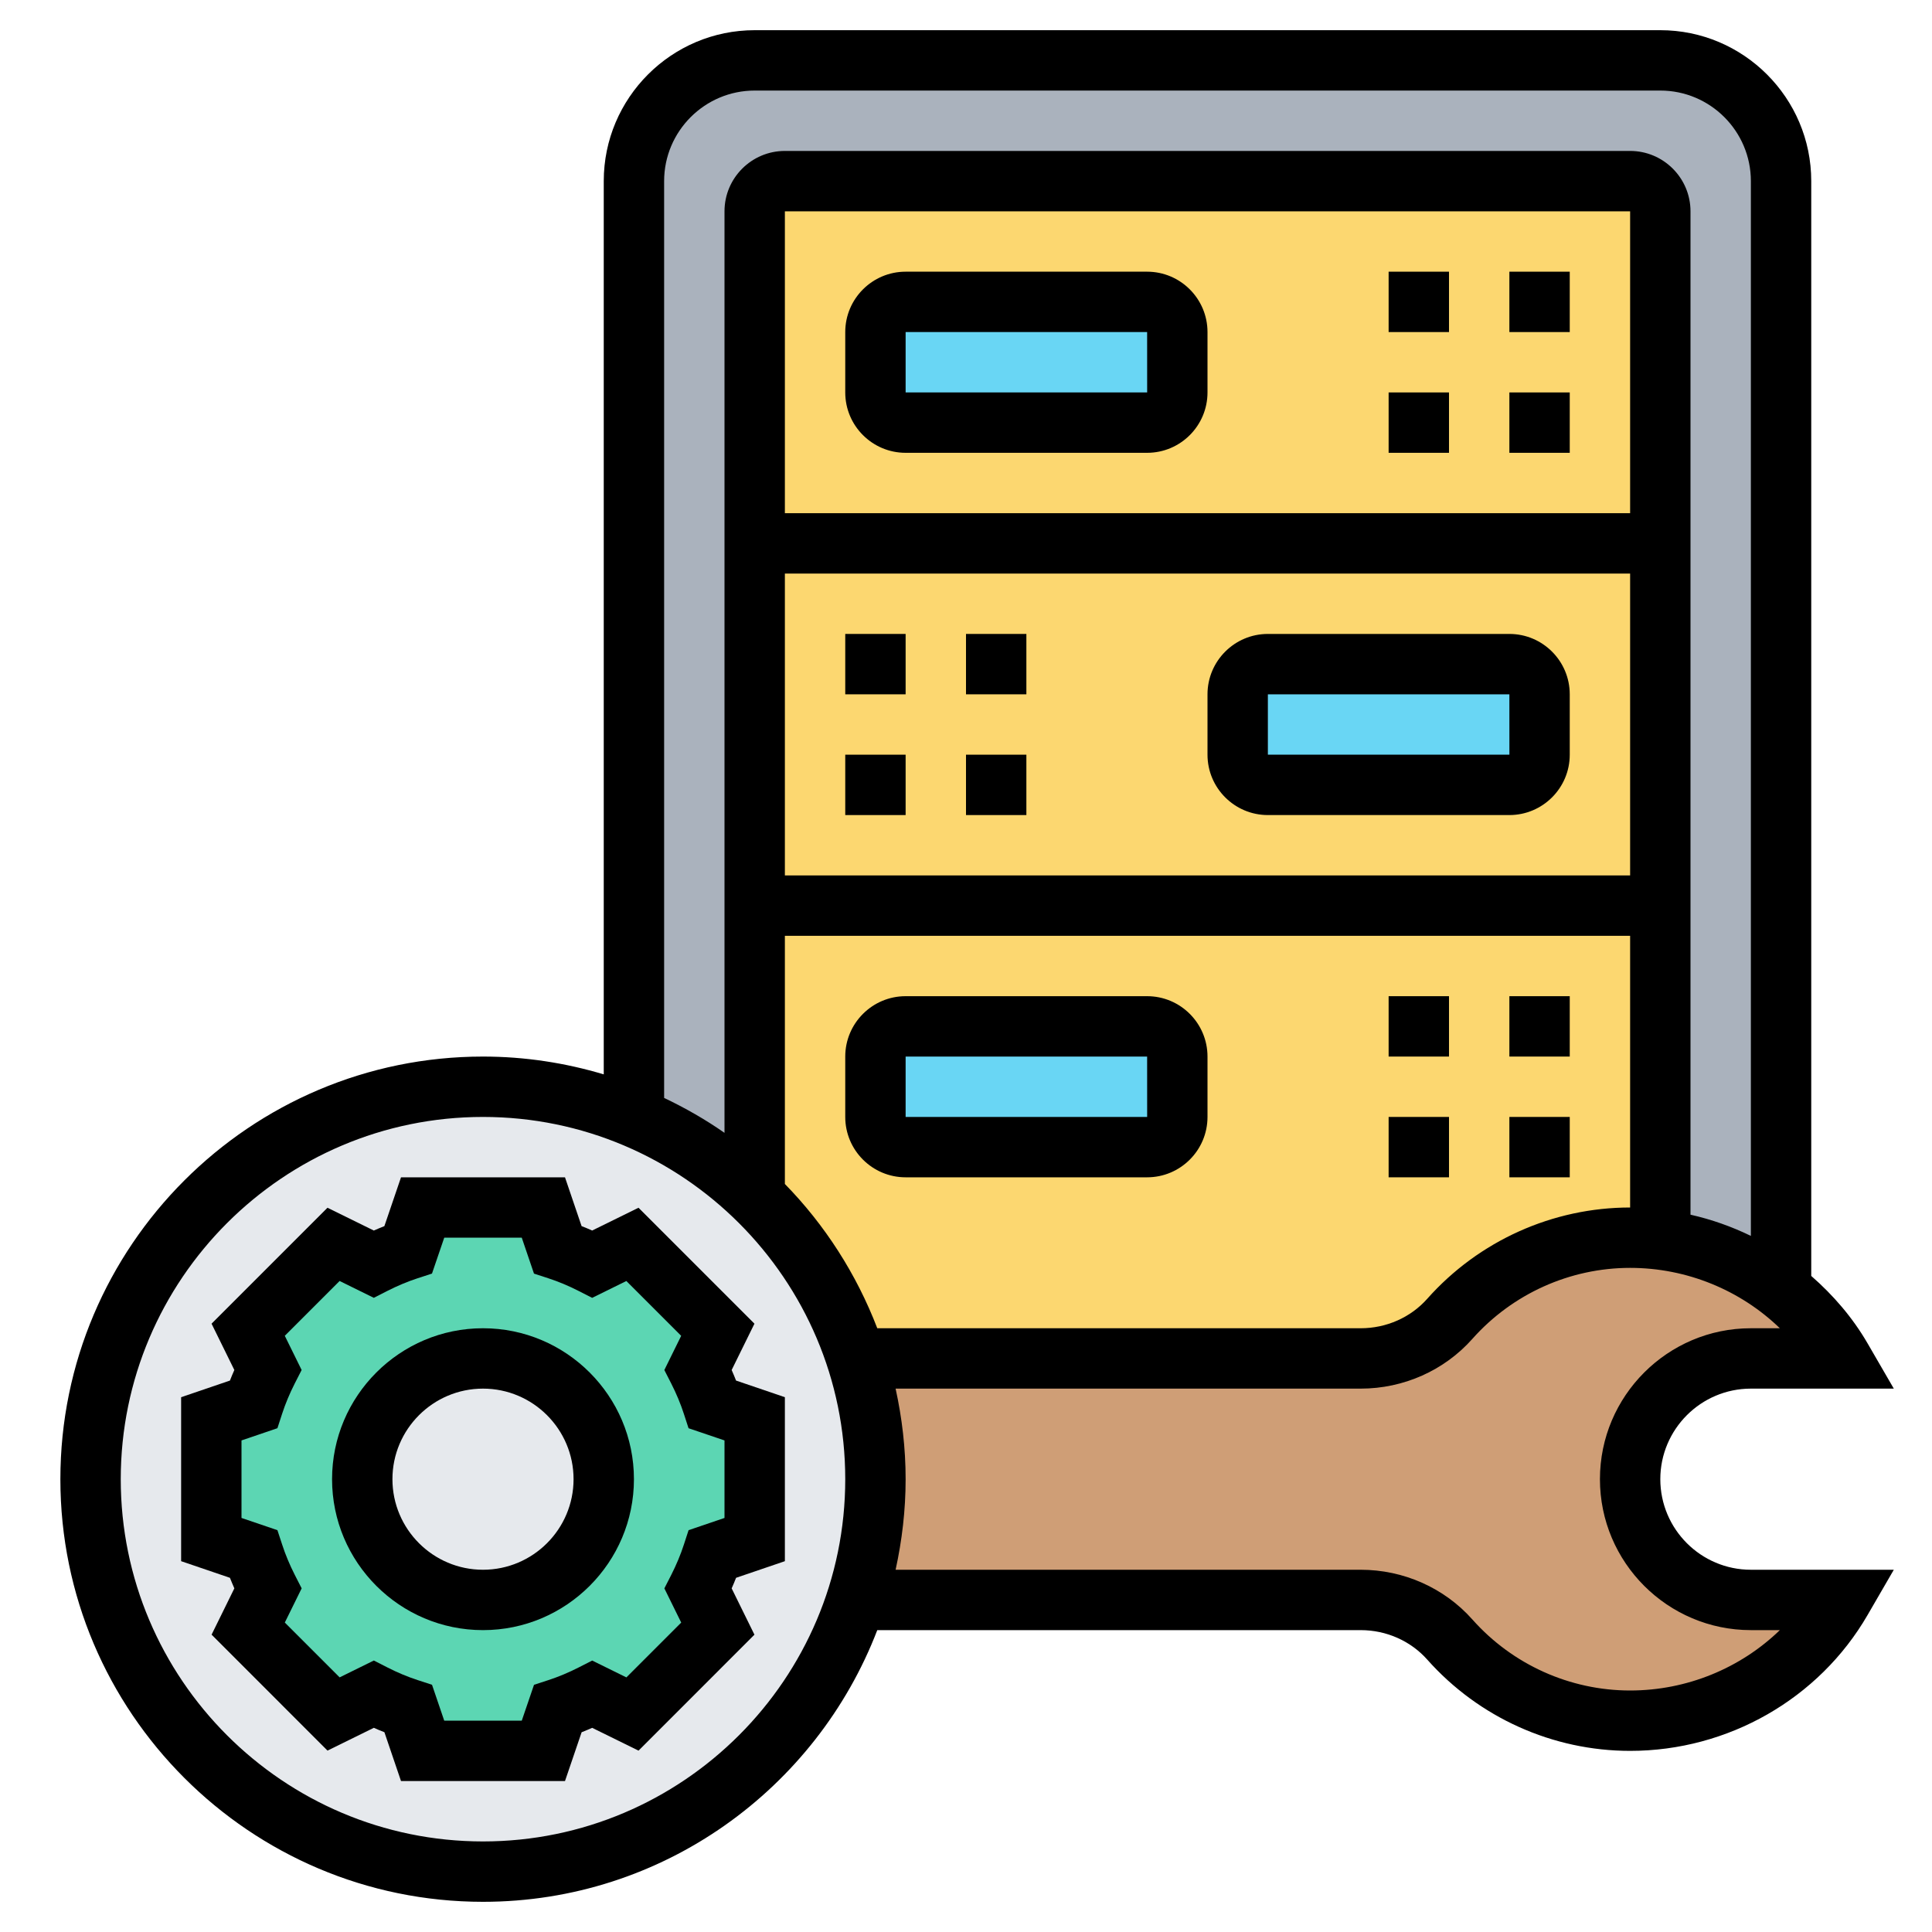 <svg id="Layer_5" enable-background="new 0 0 64 64" height="512" viewBox="0 0 64 64" width="512" xmlns="http://www.w3.org/2000/svg"><g><g><g><path d="m59 6v36.71c-1.13-.87-2.51-1.46-4-1.65v-11.06-12-11c0-.55-.45-1-1-1h-28c-.55 0-1 .45-1 1v11 12 9.63c-1.15-1.11-2.5-2.01-4-2.63v-31c0-2.21 1.79-4 4-4h30c2.21 0 4 1.79 4 4z" fill="#aab2bd"/></g><g><path d="m54 6h-28c-.55 0-1 .45-1 1v32.63c1.53 1.46 2.71 3.3 3.37 5.37h16.7c1.13 0 2.21-.47 2.96-1.31 1.46-1.65 3.59-2.69 5.97-2.69.34 0 .67.02 1 .06v-34.06c0-.55-.45-1-1-1z" fill="#fcd770"/></g><g><path d="m39 11v2c0 .55-.45 1-1 1h-8c-.55 0-1-.45-1-1v-2c0-.55.45-1 1-1h8c.55 0 1 .45 1 1z" fill="#69d6f4"/></g><g><path d="m51 23v2c0 .55-.45 1-1 1h-8c-.55 0-1-.45-1-1v-2c0-.55.45-1 1-1h8c.55 0 1 .45 1 1z" fill="#69d6f4"/></g><g><path d="m39 35v2c0 .55-.45 1-1 1h-8c-.55 0-1-.45-1-1v-2c0-.55.45-1 1-1h8c.55 0 1 .45 1 1z" fill="#69d6f4"/></g><g><path d="m28.37 45c.41 1.26.63 2.61.63 4s-.22 2.74-.63 4c-1.68 5.22-6.58 9-12.37 9-7.18 0-13-5.82-13-13s5.82-13 13-13c1.77 0 3.46.36 5 1 1.5.62 2.85 1.52 4 2.63 1.53 1.46 2.71 3.3 3.37 5.37z" fill="#e6e9ed"/></g><g><path d="m25 47v4l-1.39.47c-.13.4-.3.79-.48 1.15l.65 1.33-2.83 2.83-1.33-.65c-.36.18-.75.35-1.15.48l-.47 1.39h-4l-.47-1.39c-.4-.13-.79-.3-1.15-.48l-1.33.65-2.83-2.83.65-1.33c-.18-.36-.35-.75-.48-1.15l-1.39-.47v-4l1.39-.47c.13-.4.3-.79.48-1.15l-.65-1.33 2.83-2.83 1.33.65c.36-.18.75-.35 1.15-.48l.47-1.39h4l.47 1.39c.4.13.79.3 1.15.48l1.33-.65 2.83 2.83-.65 1.33c.18.36.35.75.48 1.15zm-5 2c0-2.21-1.79-4-4-4s-4 1.79-4 4 1.79 4 4 4 4-1.79 4-4z" fill="#5cd6b3"/></g><g><path d="m61 45h-3c-2.21 0-4 1.79-4 4s1.79 4 4 4h3c-1.38 2.39-4.04 4-7 4-2.38 0-4.51-1.04-5.97-2.69-.75-.84-1.83-1.31-2.96-1.31h-16.7c.41-1.26.63-2.61.63-4s-.22-2.74-.63-4h16.7c1.13 0 2.21-.47 2.96-1.31 1.46-1.65 3.59-2.69 5.97-2.69.34 0 .67.02 1 .06 1.49.19 2.87.78 4 1.65v.01c.81.62 1.49 1.4 2 2.28z" fill="#cf9e76"/></g></g><g><path d="m21.151 40.008-1.535.755c-.116-.052-.232-.101-.35-.146l-.55-1.617h-5.432l-.551 1.617c-.117.046-.233.095-.35.146l-1.535-.755-3.84 3.841.755 1.534c-.052.116-.101.233-.146.35l-1.617.551v5.432l1.617.551c.046.117.095.233.146.35l-.754 1.533 3.84 3.841 1.535-.755c.116.052.232.101.35.146l.55 1.618h5.432l.551-1.617c.117-.046.233-.095.35-.146l1.535.755 3.84-3.841-.755-1.534c.052-.116.101-.233.146-.35l1.617-.551v-5.432l-1.617-.551c-.046-.117-.095-.233-.146-.35l.755-1.534zm2.849 10.276-1.19.405-.155.476c-.108.334-.25.672-.419 1.006l-.228.446.558 1.133-1.816 1.816-1.133-.558-.447.228c-.332.169-.67.311-1.004.42l-.476.155-.406 1.189h-2.568l-.405-1.19-.476-.155c-.334-.109-.672-.25-1.004-.42l-.447-.228-1.133.558-1.816-1.816.558-1.133-.228-.446c-.169-.333-.311-.672-.419-1.006l-.156-.475-1.19-.405v-2.568l1.19-.405.155-.476c.108-.334.25-.672.419-1.006l.228-.446-.558-1.133 1.816-1.816 1.133.558.447-.228c.332-.169.67-.311 1.004-.42l.476-.155.406-1.189h2.568l.405 1.19.476.155c.334.109.672.25 1.004.42l.447.228 1.133-.558 1.816 1.816-.558 1.133.228.446c.169.333.311.672.419 1.006l.155.476 1.191.404z"/><path d="m16 44c-2.757 0-5 2.243-5 5s2.243 5 5 5 5-2.243 5-5-2.243-5-5-5zm0 8c-1.654 0-3-1.346-3-3s1.346-3 3-3 3 1.346 3 3-1.346 3-3 3z"/><path d="m55 49c0-1.654 1.346-3 3-3h4.735l-.87-1.501c-.496-.855-1.137-1.596-1.865-2.232v-36.267c0-2.757-2.243-5-5-5h-30c-2.757 0-5 2.243-5 5v29.59c-1.269-.38-2.61-.59-4-.59-7.72 0-14 6.28-14 14s6.28 14 14 14c5.957 0 11.042-3.746 13.061-9h16.013c.851 0 1.654.356 2.206.977 1.707 1.921 4.157 3.023 6.72 3.023 3.244 0 6.258-1.724 7.865-4.499l.87-1.501h-4.735c-1.654 0-3-1.346-3-3zm-33-43c0-1.654 1.346-3 3-3h30c1.654 0 3 1.346 3 3v34.941c-.635-.309-1.303-.546-2-.703v-33.238c0-1.103-.897-2-2-2h-28c-1.103 0-2 .897-2 2v30.527c-.63-.441-1.3-.823-2-1.157zm4 33.221v-8.221h28v9c-2.563 0-5.013 1.102-6.72 3.023-.551.621-1.356.977-2.206.977h-16.013c-.692-1.8-1.736-3.424-3.061-4.779zm28-22.221h-28v-10h28zm-28 2h28v10h-28zm-10 42c-6.617 0-12-5.383-12-12s5.383-12 12-12 12 5.383 12 12-5.383 12-12 12zm38-5c-1.992 0-3.897-.857-5.225-2.352-.93-1.047-2.279-1.648-3.701-1.648h-15.406c.212-.968.332-1.97.332-3s-.12-2.032-.332-3h15.406c1.421 0 2.77-.601 3.7-1.648 1.329-1.495 3.234-2.352 5.226-2.352 1.878 0 3.656.738 4.96 2h-.96c-2.757 0-5 2.243-5 5s2.243 5 5 5h.96c-1.304 1.262-3.082 2-4.96 2z"/><path d="m30 15h8c1.103 0 2-.897 2-2v-2c0-1.103-.897-2-2-2h-8c-1.103 0-2 .897-2 2v2c0 1.103.897 2 2 2zm0-4h8l.001 2h-8.001z"/><path d="m50 21h-8c-1.103 0-2 .897-2 2v2c0 1.103.897 2 2 2h8c1.103 0 2-.897 2-2v-2c0-1.103-.897-2-2-2zm-8 4v-2h8l.001 2z"/><path d="m38 33h-8c-1.103 0-2 .897-2 2v2c0 1.103.897 2 2 2h8c1.103 0 2-.897 2-2v-2c0-1.103-.897-2-2-2zm-8 4v-2h8l.001 2z"/><path d="m50 13h2v2h-2z"/><path d="m50 9h2v2h-2z"/><path d="m46 9h2v2h-2z"/><path d="m46 13h2v2h-2z"/><path d="m32 25h2v2h-2z"/><path d="m32 21h2v2h-2z"/><path d="m28 21h2v2h-2z"/><path d="m28 25h2v2h-2z"/><path d="m50 37h2v2h-2z"/><path d="m50 33h2v2h-2z"/><path d="m46 33h2v2h-2z"/><path d="m46 37h2v2h-2z"/></g></g></svg>
